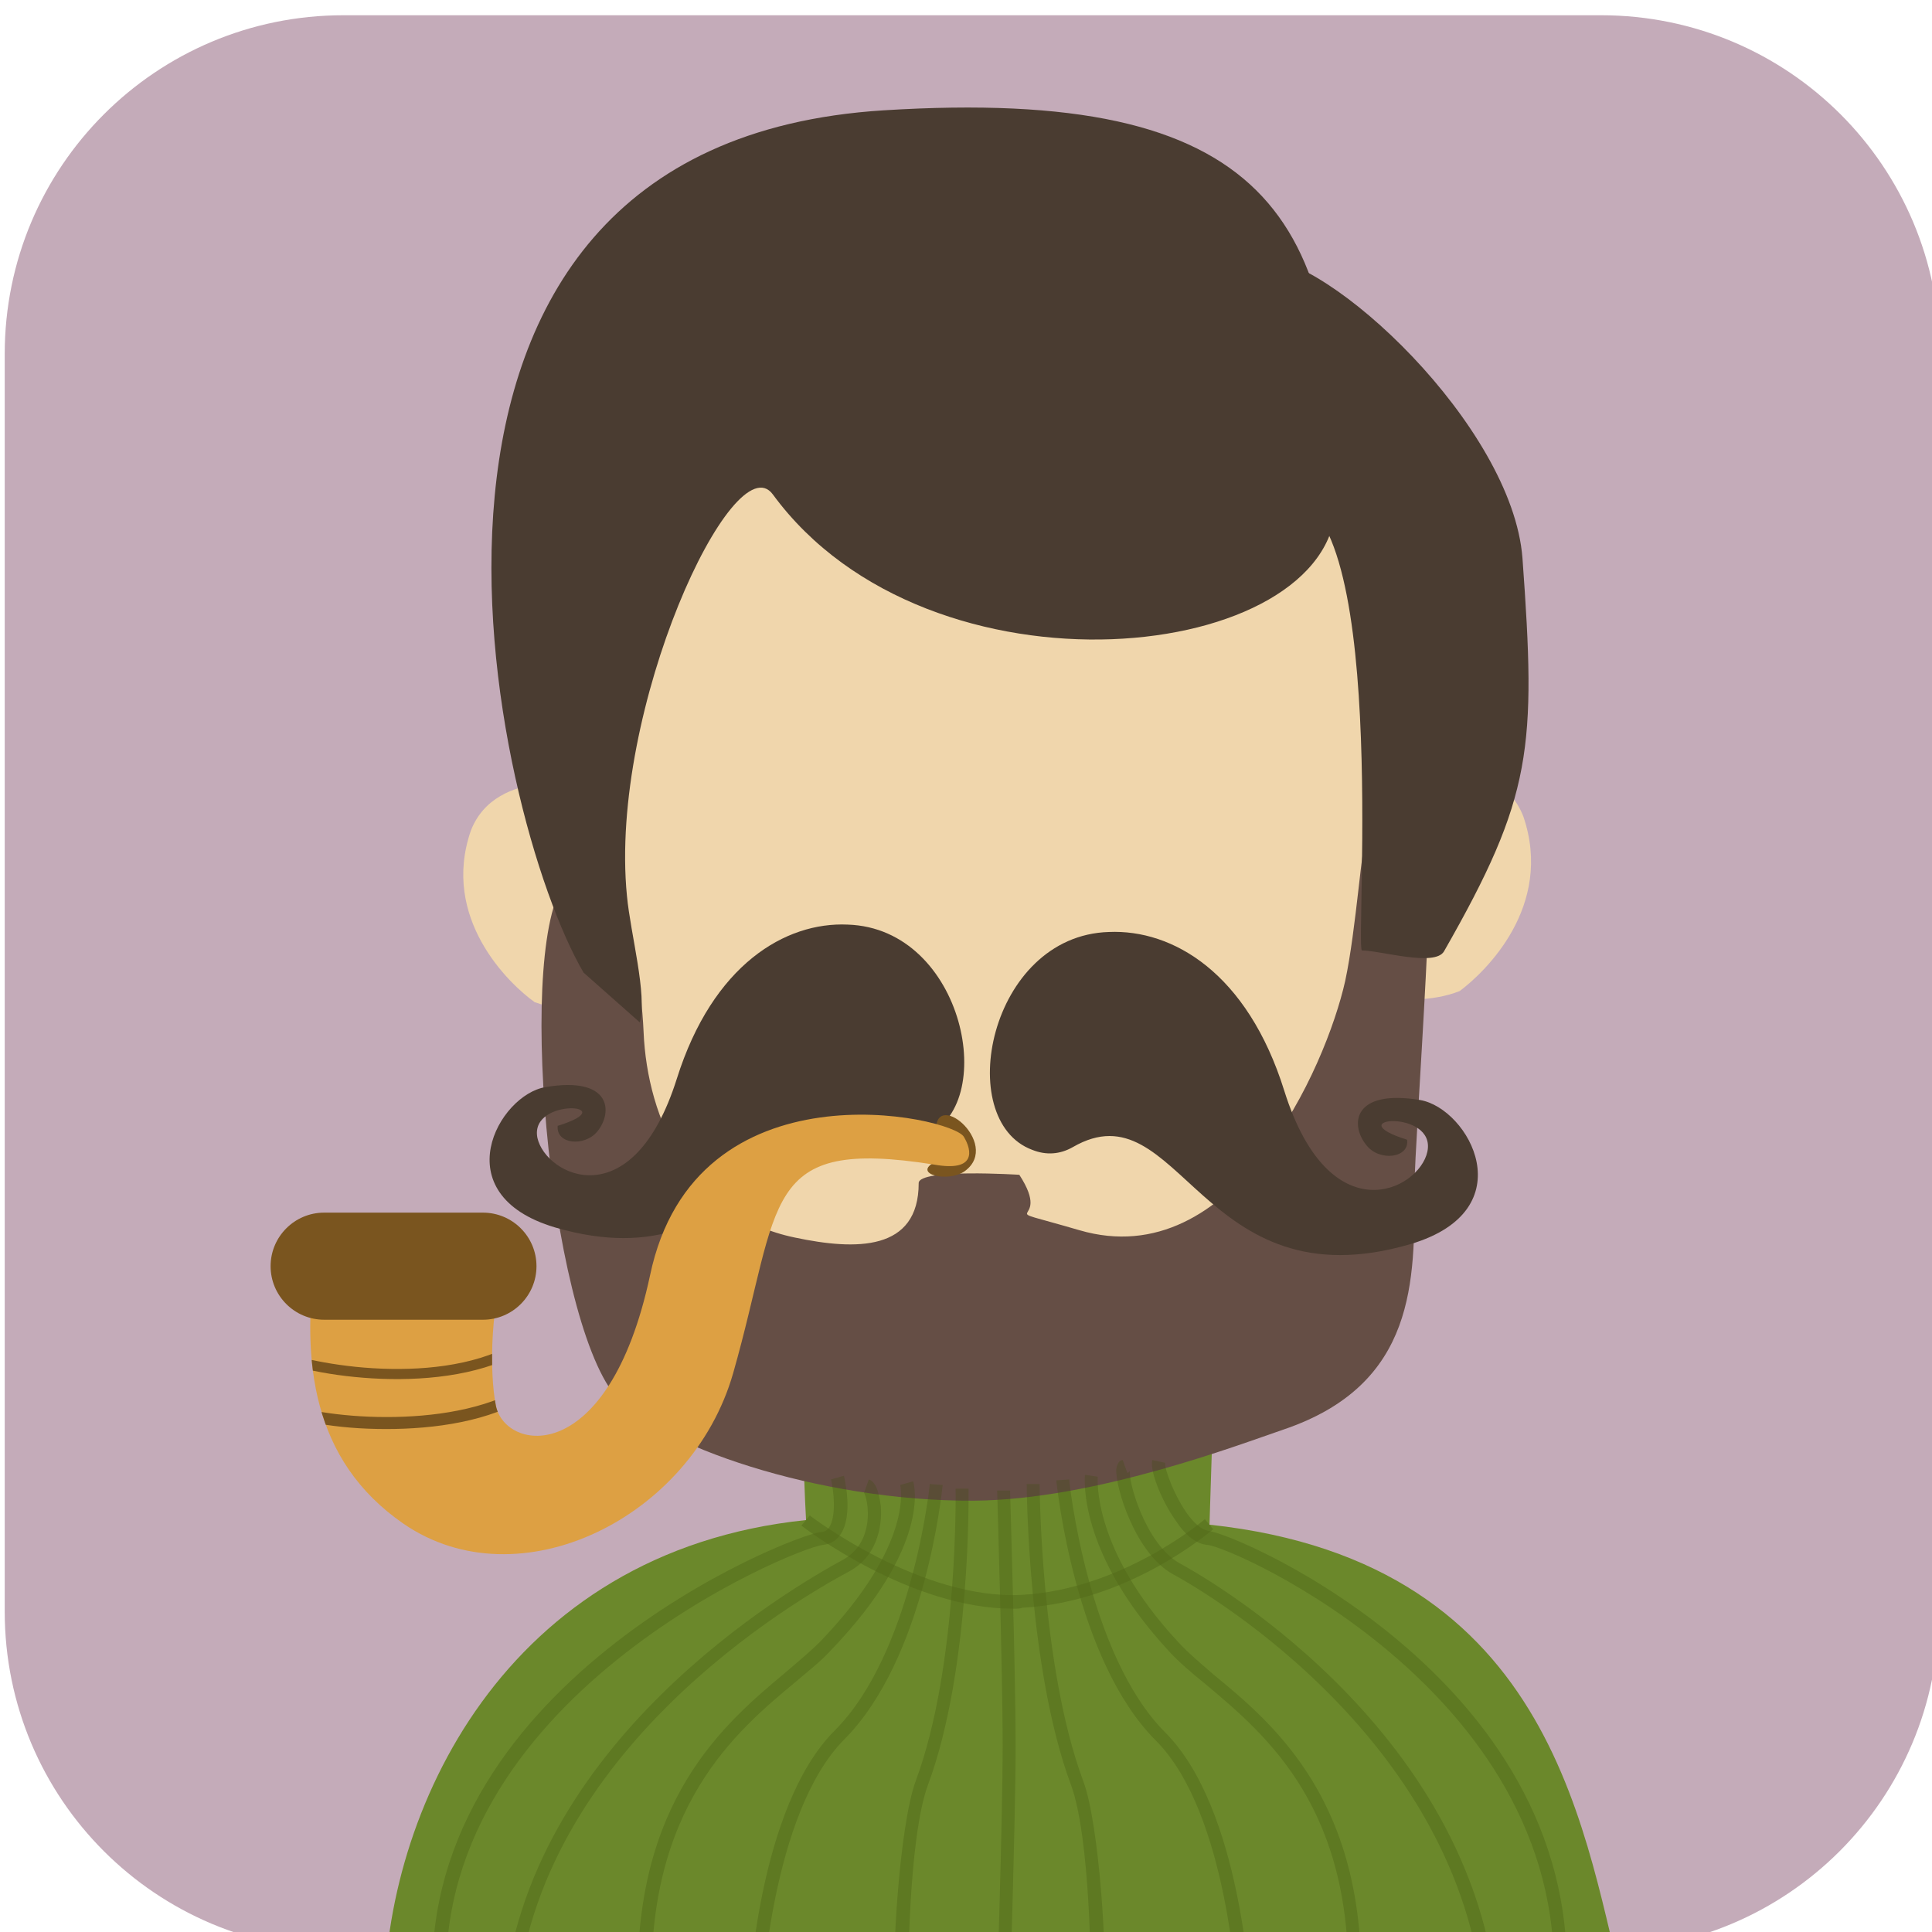 <?xml version="1.0" encoding="UTF-8" standalone="no"?>
<svg
   xmlns:dc="http://purl.org/dc/elements/1.1/"
   xmlns:cc="http://creativecommons.org/ns#"
   xmlns:rdf="http://www.w3.org/1999/02/22-rdf-syntax-ns#"
   xmlns:svg="http://www.w3.org/2000/svg"
   xmlns="http://www.w3.org/2000/svg"
   xmlns:xlink="http://www.w3.org/1999/xlink"
   id="svg8"
   version="1.1"
   viewBox="0 0 55.457 55.457"
   height="55.457mm"
   width="55.457mm">
  <defs
     id="defs2">
    <clipPath
       id="clipPath2444"
       clipPathUnits="userSpaceOnUse">
      <path
         id="path2442"
         d="m 87.298,2047.988 c -12.367,0 -22.391,-10.024 -22.391,-22.389 v 0 -83.06 c 0,-12.367 10.024,-22.39 22.391,-22.39 v 0 h 83.058 c 12.367,0 22.391,10.023 22.391,22.39 v 0 83.06 c 0,12.365 -10.024,22.389 -22.391,22.389 v 0 z" />
    </clipPath>
    <clipPath
       id="SVGID_14_">
      <use
         xlink:href="#SVGID_13_"
         style="overflow:visible"
         id="use1204"
         x="0"
         y="0"
         width="100%"
         height="100%" />
    </clipPath>
    <path
       id="SVGID_13_"
       d="m 694.5,450.6 -28.3,-1.2 c -0.1,0.5 2.2,16.4 2.9,19.5 1.2,4.2 6.1,37.5 11.8,37.8 6.1,0.3 9.8,-33.2 10.9,-39.5 z" />
    <clipPath
       id="SVGID_8_">
      <use
         xlink:href="#SVGID_7_"
         style="overflow:visible"
         id="use1110"
         x="0"
         y="0"
         width="100%"
         height="100%" />
    </clipPath>
    <clipPath
       id="SVGID_10_">
      <use
         xlink:href="#SVGID_9_"
         style="overflow:visible"
         id="use1120"
         x="0"
         y="0"
         width="100%"
         height="100%" />
    </clipPath>
    <path
       id="SVGID_7_"
       d="m 537.3,480.6 c 0,19.8 -16.1,35.9 -35.9,35.9 H 368 c -19.9,0 -35.9,-16.1 -35.9,-35.9 V 347.3 c 0,-19.9 16.1,-35.9 35.9,-35.9 h 133.3 c 19.9,0 35.9,16.1 35.9,35.9 v 133.3 z" />
    <path
       id="SVGID_9_"
       d="M 448.4,448.5 429.6,447 c -0.1,0.6 1,32.1 1.4,35.9 1.6,10.6 15.8,13.4 17.2,-1.7 z" />
    <clipPath
       id="SVGID_22_">
      <use
         xlink:href="#SVGID_21_"
         style="overflow:visible"
         id="use1352"
         x="0"
         y="0"
         width="100%"
         height="100%" />
    </clipPath>
    <path
       id="SVGID_21_"
       d="m 1031.6,480.6 c 0,19.9 -16.1,35.9 -35.9,35.9 H 862.4 c -19.9,0 -35.9,-16.1 -35.9,-35.9 V 347.3 c 0,-19.9 16.1,-35.9 35.9,-35.9 h 133.3 c 19.9,0 35.9,16.1 35.9,35.9 z" />
    <clipPath
       id="SVGID_16_">
      <use
         height="100%"
         width="100%"
         y="0"
         x="0"
         id="use9459"
         style="overflow:visible"
         xlink:href="#SVGID_15_" />
    </clipPath>
    <path
       d="m 290.2,497 c 0,20.3 -16.4,36.7 -36.7,36.7 H 117.3 C 97,533.7 80.6,517.3 80.6,497 V 360.8 c 0,-20.3 16.4,-36.7 36.7,-36.7 h 136.2 c 20.3,0 36.7,16.4 36.7,36.7 z"
       id="SVGID_15_" />
    <clipPath
       id="SVGID_26_">
      <use
         xlink:href="#SVGID_25_"
         style="overflow:visible"
         id="use9668"
         x="0"
         y="0"
         width="100%"
         height="100%" />
    </clipPath>
    <path
       id="SVGID_25_"
       d="m 535,497 c 0,20.3 -16.4,36.7 -36.7,36.7 H 362.2 c -20.3,0 -36.7,-16.4 -36.7,-36.7 V 360.8 c 0,-20.3 16.4,-36.7 36.7,-36.7 h 136.2 c 20.3,0 36.7,16.4 36.7,36.7 V 497 Z" />
    <clipPath
       id="SVGID_2_">
      <use
         xlink:href="#SVGID_1_"
         style="overflow:visible"
         id="use9226"
         x="0"
         y="0"
         width="100%"
         height="100%" />
    </clipPath>
    <clipPath
       id="SVGID_4_">
      <use
         xlink:href="#SVGID_3_"
         style="overflow:visible"
         id="use9232"
         x="0"
         y="0"
         width="100%"
         height="100%" />
    </clipPath>
    <clipPath
       id="clipPath14027">
      <use
         xlink:href="#SVGID_3_"
         style="overflow:visible"
         id="use14025"
         x="0"
         y="0"
         width="100%"
         height="100%" />
    </clipPath>
    <clipPath
       id="clipPath14031">
      <use
         xlink:href="#SVGID_3_"
         style="overflow:visible"
         id="use14029"
         x="0"
         y="0"
         width="100%"
         height="100%" />
    </clipPath>
    <clipPath
       id="clipPath14035">
      <use
         xlink:href="#SVGID_3_"
         style="overflow:visible"
         id="use14033"
         x="0"
         y="0"
         width="100%"
         height="100%" />
    </clipPath>
    <clipPath
       id="clipPath14039">
      <use
         xlink:href="#SVGID_3_"
         style="overflow:visible"
         id="use14037"
         x="0"
         y="0"
         width="100%"
         height="100%" />
    </clipPath>
    <clipPath
       id="clipPath14043">
      <use
         xlink:href="#SVGID_3_"
         style="overflow:visible"
         id="use14041"
         x="0"
         y="0"
         width="100%"
         height="100%" />
    </clipPath>
    <clipPath
       id="clipPath14047">
      <use
         xlink:href="#SVGID_3_"
         style="overflow:visible"
         id="use14045"
         x="0"
         y="0"
         width="100%"
         height="100%" />
    </clipPath>
    <path
       id="SVGID_1_"
       d="m 784.9,497 c 0,20.3 -16.4,36.7 -36.7,36.7 H 612.1 c -20.3,0 -36.7,-16.4 -36.7,-36.7 V 360.8 c 0,-20.3 16.4,-36.7 36.7,-36.7 h 136.2 c 20.3,0 36.7,16.4 36.7,36.7 V 497 Z" />
    <path
       id="SVGID_3_"
       d="m 662.6,470.7 c 10.9,-1 23.8,-1.6 37.1,0.4 40.5,3.2 43.1,43.5 47.5,65.1 -45.4,0.3 -89,0.6 -131.1,0.9 0,-26.5 13.1,-63.4 46.5,-66.4 z" />
    <clipPath
       id="SVGID_36_">
      <use
         height="100%"
         width="100%"
         y="0"
         x="0"
         id="use9875"
         style="overflow:visible"
         xlink:href="#SVGID_35_" />
    </clipPath>
    <path
       d="m 1036.4,497 c 0,20.3 -16.4,36.7 -36.7,36.7 H 863.6 c -20.3,0 -36.7,-16.4 -36.7,-36.7 V 360.8 c 0,-20.3 16.4,-36.7 36.7,-36.7 h 136.2 c 20.3,0 36.7,16.4 36.7,36.7 V 497 Z"
       id="SVGID_35_" />
    <clipPath
       id="SVGID_56_">
      <use
         xlink:href="#SVGID_55_"
         style="overflow:visible"
         id="use10272"
         x="0"
         y="0"
         width="100%"
         height="100%" />
    </clipPath>
    <path
       id="SVGID_55_"
       d="m 1282.1,497 c 0,20.3 -16.4,36.7 -36.7,36.7 h -136.2 c -20.3,0 -36.7,-16.4 -36.7,-36.7 V 360.8 c 0,-20.3 16.4,-36.7 36.7,-36.7 h 136.2 c 20.3,0 36.7,16.4 36.7,36.7 z" />
    <clipPath
       id="SVGID_46_">
      <use
         xlink:href="#SVGID_45_"
         style="overflow:visible"
         id="use10074"
         x="0"
         y="0"
         width="100%"
         height="100%" />
    </clipPath>
    <clipPath
       id="SVGID_48_">
      <use
         xlink:href="#SVGID_47_"
         style="overflow:visible"
         id="use10084"
         x="0"
         y="0"
         width="100%"
         height="100%" />
    </clipPath>
    <clipPath
       id="clipPath14969">
      <use
         xlink:href="#SVGID_47_"
         style="overflow:visible"
         id="use14967"
         x="0"
         y="0"
         width="100%"
         height="100%" />
    </clipPath>
    <clipPath
       id="clipPath14973">
      <use
         xlink:href="#SVGID_47_"
         style="overflow:visible"
         id="use14971"
         x="0"
         y="0"
         width="100%"
         height="100%" />
    </clipPath>
    <clipPath
       id="clipPath14977">
      <use
         xlink:href="#SVGID_47_"
         style="overflow:visible"
         id="use14975"
         x="0"
         y="0"
         width="100%"
         height="100%" />
    </clipPath>
    <clipPath
       id="clipPath14981">
      <use
         xlink:href="#SVGID_47_"
         style="overflow:visible"
         id="use14979"
         x="0"
         y="0"
         width="100%"
         height="100%" />
    </clipPath>
    <clipPath
       id="clipPath14985">
      <use
         xlink:href="#SVGID_47_"
         style="overflow:visible"
         id="use14983"
         x="0"
         y="0"
         width="100%"
         height="100%" />
    </clipPath>
    <clipPath
       id="clipPath14989">
      <use
         xlink:href="#SVGID_47_"
         style="overflow:visible"
         id="use14987"
         x="0"
         y="0"
         width="100%"
         height="100%" />
    </clipPath>
    <clipPath
       id="clipPath14993">
      <use
         xlink:href="#SVGID_47_"
         style="overflow:visible"
         id="use14991"
         x="0"
         y="0"
         width="100%"
         height="100%" />
    </clipPath>
    <clipPath
       id="clipPath14997">
      <use
         xlink:href="#SVGID_47_"
         style="overflow:visible"
         id="use14995"
         x="0"
         y="0"
         width="100%"
         height="100%" />
    </clipPath>
    <clipPath
       id="clipPath15001">
      <use
         xlink:href="#SVGID_47_"
         style="overflow:visible"
         id="use14999"
         x="0"
         y="0"
         width="100%"
         height="100%" />
    </clipPath>
    <clipPath
       id="clipPath15005">
      <use
         xlink:href="#SVGID_47_"
         style="overflow:visible"
         id="use15003"
         x="0"
         y="0"
         width="100%"
         height="100%" />
    </clipPath>
    <clipPath
       id="clipPath15009">
      <use
         xlink:href="#SVGID_47_"
         style="overflow:visible"
         id="use15007"
         x="0"
         y="0"
         width="100%"
         height="100%" />
    </clipPath>
    <clipPath
       id="clipPath15013">
      <use
         xlink:href="#SVGID_47_"
         style="overflow:visible"
         id="use15011"
         x="0"
         y="0"
         width="100%"
         height="100%" />
    </clipPath>
    <clipPath
       id="clipPath15017">
      <use
         xlink:href="#SVGID_47_"
         style="overflow:visible"
         id="use15015"
         x="0"
         y="0"
         width="100%"
         height="100%" />
    </clipPath>
    <clipPath
       id="clipPath15021">
      <use
         xlink:href="#SVGID_47_"
         style="overflow:visible"
         id="use15019"
         x="0"
         y="0"
         width="100%"
         height="100%" />
    </clipPath>
    <clipPath
       id="clipPath15025">
      <use
         xlink:href="#SVGID_47_"
         style="overflow:visible"
         id="use15023"
         x="0"
         y="0"
         width="100%"
         height="100%" />
    </clipPath>
    <clipPath
       id="clipPath15029">
      <use
         xlink:href="#SVGID_47_"
         style="overflow:visible"
         id="use15027"
         x="0"
         y="0"
         width="100%"
         height="100%" />
    </clipPath>
    <clipPath
       id="clipPath15033">
      <use
         xlink:href="#SVGID_47_"
         style="overflow:visible"
         id="use15031"
         x="0"
         y="0"
         width="100%"
         height="100%" />
    </clipPath>
    <clipPath
       id="clipPath15037">
      <use
         xlink:href="#SVGID_47_"
         style="overflow:visible"
         id="use15035"
         x="0"
         y="0"
         width="100%"
         height="100%" />
    </clipPath>
    <clipPath
       id="clipPath15041">
      <use
         xlink:href="#SVGID_47_"
         style="overflow:visible"
         id="use15039"
         x="0"
         y="0"
         width="100%"
         height="100%" />
    </clipPath>
    <clipPath
       id="clipPath15045">
      <use
         xlink:href="#SVGID_47_"
         style="overflow:visible"
         id="use15043"
         x="0"
         y="0"
         width="100%"
         height="100%" />
    </clipPath>
    <clipPath
       id="clipPath15049">
      <use
         xlink:href="#SVGID_47_"
         style="overflow:visible"
         id="use15047"
         x="0"
         y="0"
         width="100%"
         height="100%" />
    </clipPath>
    <path
       id="SVGID_45_"
       d="m 1525.5,497 c 0,20.3 -16.4,36.7 -36.7,36.7 h -136.2 c -20.3,0 -36.7,-16.4 -36.7,-36.7 V 360.8 c 0,-20.3 16.4,-36.7 36.7,-36.7 h 136.2 c 20.3,0 36.7,16.4 36.7,36.7 z" />
    <path
       id="SVGID_47_"
       d="m 1409.8,478.1 c 9.8,-0.9 21.2,-1.4 33.1,0.4 36.2,2.8 38.5,37.8 42.5,56.5 -39.1,0.3 -78.1,0.5 -117.2,0.8 0,-23.1 11.7,-55.1 41.6,-57.7 z" />
    <clipPath
       id="SVGID_18_">
      <use
         xlink:href="#SVGID_17_"
         style="overflow:visible"
         id="use9486"
         x="0"
         y="0"
         width="100%"
         height="100%" />
    </clipPath>
    <path
       id="SVGID_17_"
       d="m 290.2,734.8 c 0,20.3 -16.4,36.7 -36.7,36.7 H 117.3 C 97,771.5 80.6,755.1 80.6,734.8 V 598.6 c 0,-20.3 16.4,-36.7 36.7,-36.7 h 136.2 c 20.3,0 36.7,16.4 36.7,36.7 z" />
    <clipPath
       id="SVGID_28_">
      <use
         xlink:href="#SVGID_27_"
         style="overflow:visible"
         id="use9716"
         x="0"
         y="0"
         width="100%"
         height="100%" />
    </clipPath>
    <path
       id="SVGID_27_"
       d="m 535,734.8 c 0,20.3 -16.4,36.7 -36.7,36.7 H 362.2 c -20.3,0 -36.7,-16.4 -36.7,-36.7 V 598.6 c 0,-20.3 16.4,-36.7 36.7,-36.7 h 136.2 c 20.3,0 36.7,16.4 36.7,36.7 v 136.2 z" />
    <clipPath
       id="SVGID_6_">
      <use
         xlink:href="#SVGID_5_"
         style="overflow:visible"
         id="use9271"
         x="0"
         y="0"
         width="100%"
         height="100%" />
    </clipPath>
    <path
       id="SVGID_5_"
       d="m 784.9,734.8 c 0,20.3 -16.4,36.7 -36.7,36.7 H 612.1 c -20.3,0 -36.7,-16.4 -36.7,-36.7 V 598.6 c 0,-20.3 16.4,-36.7 36.7,-36.7 h 136.2 c 20.3,0 36.7,16.4 36.7,36.7 v 136.2 z" />
    <clipPath
       id="SVGID_38_">
      <use
         height="100%"
         width="100%"
         y="0"
         x="0"
         id="use9903"
         style="overflow:visible"
         xlink:href="#SVGID_37_" />
    </clipPath>
    <path
       d="m 1036.4,734.8 c 0,20.3 -16.4,36.7 -36.7,36.7 H 863.6 c -20.3,0 -36.7,-16.4 -36.7,-36.7 V 598.6 c 0,-20.3 16.4,-36.7 36.7,-36.7 h 136.2 c 20.3,0 36.7,16.4 36.7,36.7 v 136.2 z"
       id="SVGID_37_" />
    <clipPath
       id="SVGID_58_">
      <use
         xlink:href="#SVGID_57_"
         style="overflow:visible"
         id="use10309"
         x="0"
         y="0"
         width="100%"
         height="100%" />
    </clipPath>
    <path
       id="SVGID_57_"
       d="m 1282.1,734.8 c 0,20.3 -16.4,36.7 -36.7,36.7 h -136.2 c -20.3,0 -36.7,-16.4 -36.7,-36.7 V 598.6 c 0,-20.3 16.4,-36.7 36.7,-36.7 h 136.2 c 20.3,0 36.7,16.4 36.7,36.7 z" />
    <clipPath
       id="SVGID_44_">
      <use
         xlink:href="#SVGID_43_"
         style="overflow:visible"
         id="use10042"
         x="0"
         y="0"
         width="100%"
         height="100%" />
    </clipPath>
    <path
       id="SVGID_43_"
       d="m 1525.5,734.8 c 0,20.3 -16.4,36.7 -36.7,36.7 h -136.2 c -20.3,0 -36.7,-16.4 -36.7,-36.7 V 598.6 c 0,-20.3 16.4,-36.7 36.7,-36.7 h 136.2 c 20.3,0 36.7,16.4 36.7,36.7 z" />
    <clipPath
       id="SVGID_20_">
      <use
         xlink:href="#SVGID_19_"
         style="overflow:visible"
         id="use9530"
         x="0"
         y="0"
         width="100%"
         height="100%" />
    </clipPath>
    <clipPath
       id="SVGID_22_-3">
      <use
         xlink:href="#SVGID_21_-6"
         style="overflow:visible"
         id="use9608"
         x="0"
         y="0"
         width="100%"
         height="100%" />
    </clipPath>
    <path
       id="SVGID_19_"
       d="m 290.2,979.7 c 0,20.3 -16.4,36.7 -36.7,36.7 H 117.3 C 97,1016.4 80.6,1000 80.6,979.7 V 843.5 c 0,-20.3 16.4,-36.7 36.7,-36.7 h 136.2 c 20.3,0 36.7,16.4 36.7,36.7 z" />
    <path
       id="SVGID_21_-6"
       d="m 194.4,1018.9 c -1.9,2 -63.5,1.8 -63.4,-0.2 0.8,-21.4 16.3,-47 29.7,-51.9 4.2,-1.6 9.8,-2.6 11.4,-2.5 3.3,0.2 5.4,0.5 6.8,0.6 3.6,0.5 -1.8,9.3 11.9,8.6 8.3,-0.4 4.5,-8.7 8.5,-9 7.5,-0.6 15.5,-0.5 23.5,5 -0.1,0 -9,28.5 -28.4,49.4 z" />
    <clipPath
       id="SVGID_30_">
      <use
         xlink:href="#SVGID_29_"
         style="overflow:visible"
         id="use9751"
         x="0"
         y="0"
         width="100%"
         height="100%" />
    </clipPath>
    <path
       id="SVGID_29_"
       d="m 535,979.7 c 0,20.3 -16.4,36.7 -36.7,36.7 H 362.2 c -20.3,0 -36.7,-16.4 -36.7,-36.7 V 843.5 c 0,-20.3 16.4,-36.7 36.7,-36.7 h 136.2 c 20.3,0 36.7,16.4 36.7,36.7 v 136.2 z" />
    <clipPath
       id="SVGID_8_-7">
      <use
         xlink:href="#SVGID_7_-3"
         style="overflow:visible"
         id="use9309"
         x="0"
         y="0"
         width="100%"
         height="100%" />
    </clipPath>
    <clipPath
       id="SVGID_10_-5">
      <use
         xlink:href="#SVGID_9_-5"
         style="overflow:visible"
         id="use9317"
         x="0"
         y="0"
         width="100%"
         height="100%" />
    </clipPath>
    <clipPath
       id="clipPath16428">
      <use
         xlink:href="#SVGID_9_-5"
         style="overflow:visible"
         id="use16426"
         x="0"
         y="0"
         width="100%"
         height="100%" />
    </clipPath>
    <clipPath
       id="clipPath16432">
      <use
         xlink:href="#SVGID_9_-5"
         style="overflow:visible"
         id="use16430"
         x="0"
         y="0"
         width="100%"
         height="100%" />
    </clipPath>
    <clipPath
       id="clipPath16436">
      <use
         xlink:href="#SVGID_9_-5"
         style="overflow:visible"
         id="use16434"
         x="0"
         y="0"
         width="100%"
         height="100%" />
    </clipPath>
    <clipPath
       id="SVGID_12_">
      <use
         xlink:href="#SVGID_11_"
         style="overflow:visible"
         id="use9335"
         x="0"
         y="0"
         width="100%"
         height="100%" />
    </clipPath>
    <path
       id="SVGID_7_-3"
       d="m 784.9,979.7 c 0,20.3 -16.4,36.7 -36.7,36.7 H 612.1 c -20.3,0 -36.7,-16.4 -36.7,-36.7 V 843.5 c 0,-20.3 16.4,-36.7 36.7,-36.7 h 136.2 c 20.3,0 36.7,16.4 36.7,36.7 v 136.2 z" />
    <path
       id="SVGID_9_-5"
       d="m 665.9,963.5 c 9.7,-0.9 21.1,-1.4 32.9,0.4 36,2.8 38.2,37.5 42.2,56.1 -38.8,0.3 -77.6,0.5 -116.4,0.8 0,-23 11.6,-54.7 41.3,-57.3 z" />
    <path
       id="SVGID_11_"
       d="m 696.5,953.1 -29.2,-0.8 c -0.1,0.4 1.5,17.2 2.2,19.3 1.2,2.8 6.4,22.8 12.4,22.9 6.2,0.1 13.3,-19.7 14.4,-23.8 z" />
    <clipPath
       id="SVGID_40_">
      <use
         height="100%"
         width="100%"
         y="0"
         x="0"
         id="use9938"
         style="overflow:visible"
         xlink:href="#SVGID_39_" />
    </clipPath>
    <path
       d="m 1036.4,979.7 c 0,20.3 -16.4,36.7 -36.7,36.7 H 863.6 c -20.3,0 -36.7,-16.4 -36.7,-36.7 V 843.5 c 0,-20.3 16.4,-36.7 36.7,-36.7 h 136.2 c 20.3,0 36.7,16.4 36.7,36.7 v 136.2 z"
       id="SVGID_39_" />
    <clipPath
       id="SVGID_60_">
      <use
         xlink:href="#SVGID_59_"
         style="overflow:visible"
         id="use10349"
         x="0"
         y="0"
         width="100%"
         height="100%" />
    </clipPath>
    <path
       id="SVGID_59_"
       d="m 1282.1,979.7 c 0,20.3 -16.4,36.7 -36.7,36.7 h -136.2 c -20.3,0 -36.7,-16.4 -36.7,-36.7 V 843.5 c 0,-20.3 16.4,-36.7 36.7,-36.7 h 136.2 c 20.3,0 36.7,16.4 36.7,36.7 z" />
    <clipPath
       id="SVGID_54_">
      <use
         xlink:href="#SVGID_53_"
         style="overflow:visible"
         id="use10240"
         x="0"
         y="0"
         width="100%"
         height="100%" />
    </clipPath>
    <path
       id="SVGID_53_"
       d="m 1525.5,979.7 c 0,20.3 -16.4,36.7 -36.7,36.7 h -136.2 c -20.3,0 -36.7,-16.4 -36.7,-36.7 V 843.5 c 0,-20.3 16.4,-36.7 36.7,-36.7 h 136.2 c 20.3,0 36.7,16.4 36.7,36.7 z" />
    <clipPath
       id="SVGID_24_">
      <use
         xlink:href="#SVGID_23_"
         style="overflow:visible"
         id="use9634"
         x="0"
         y="0"
         width="100%"
         height="100%" />
    </clipPath>
    <path
       id="SVGID_23_"
       d="m 290.2,1222.6 c 0,20.3 -16.4,36.7 -36.7,36.7 H 117.3 c -20.3,0 -36.7,-16.4 -36.7,-36.7 v -136.2 c 0,-20.3 16.4,-36.7 36.7,-36.7 h 136.2 c 20.3,0 36.7,16.4 36.7,36.7 z" />
    <clipPath
       id="SVGID_32_">
      <use
         xlink:href="#SVGID_31_"
         style="overflow:visible"
         id="use9795"
         x="0"
         y="0"
         width="100%"
         height="100%" />
    </clipPath>
    <clipPath
       id="SVGID_34_">
      <use
         xlink:href="#SVGID_33_"
         style="overflow:visible"
         id="use9823"
         x="0"
         y="0"
         width="100%"
         height="100%" />
    </clipPath>
    <clipPath
       id="clipPath17079">
      <use
         xlink:href="#SVGID_33_"
         style="overflow:visible"
         id="use17077"
         x="0"
         y="0"
         width="100%"
         height="100%" />
    </clipPath>
    <path
       id="SVGID_31_"
       d="m 535,1222.6 c 0,20.3 -16.4,36.7 -36.7,36.7 H 362.2 c -20.3,0 -36.7,-16.4 -36.7,-36.7 v -136.2 c 0,-20.3 16.4,-36.7 36.7,-36.7 h 136.2 c 20.3,0 36.7,16.4 36.7,36.7 v 136.2 z" />
    <path
       id="SVGID_33_"
       d="m 429.4,1171.2 c -1.2,-2.2 -29.1,-8.4 -34,15 -4.5,21 -15.7,19.1 -16.7,14.1 -0.7,-3.5 -0.7,-11.7 1.6,-16.8 -2.5,0 -20.8,-1.7 -21.2,1.2 -1.4,10.7 -0.4,21.5 9.6,28.4 12.5,8.6 31.2,-0.6 35.7,-16.3 5.3,-18.6 2.9,-25.6 21.8,-22.6 4.5,0.8 4.1,-1.5 3.2,-3 z" />
  </defs>
  <g
     transform="translate(-331.756,-230.311)"
     id="layer1">
    <g
       id="g9866"
       transform="matrix(0.265,0,0,0.265,245.634,-47.422)">
      <path
         class="st72"
         d="m 535,1222.6 c 0,20.3 -16.4,36.7 -36.7,36.7 H 362.2 c -20.3,0 -36.7,-16.4 -36.7,-36.7 v -136.2 c 0,-20.3 16.4,-36.7 36.7,-36.7 h 136.2 c 20.3,0 36.7,16.4 36.7,36.7 v 136.2 z"
         id="path9790"
         style="fill:#c4abb9" />
      <g
         id="g9864">
        <defs
           id="defs9793">
          <path
             id="path17186"
             d="m 535,1222.6 c 0,20.3 -16.4,36.7 -36.7,36.7 H 362.2 c -20.3,0 -36.7,-16.4 -36.7,-36.7 v -136.2 c 0,-20.3 16.4,-36.7 36.7,-36.7 h 136.2 c 20.3,0 36.7,16.4 36.7,36.7 v 136.2 z" />
        </defs>
        <clipPath
           id="clipPath17086">
          <use
             xlink:href="#SVGID_31_"
             style="overflow:visible"
             id="use17084"
             x="0"
             y="0"
             width="100%"
             height="100%" />
        </clipPath>
        <g
           class="st73"
           clip-path="url(#SVGID_32_)"
           id="g9862">
          <path
             class="st74"
             d="m 456,1213.2 0.4,-12.6 H 412 c -0.1,0.1 0,6.7 0.3,12.1 -32.8,3.4 -45.7,31.8 -45.7,52.4 44.8,-0.2 89.6,-0.5 134.5,-0.7 -4.5,-16.5 -7,-47.1 -45.1,-51.2 z"
             id="path9798"
             style="clip-rule:evenodd;fill:#6b882b;fill-rule:evenodd" />
          <path
             class="st36"
             d="m 475.1,1156.1 c 0.5,-5.6 -0.5,-17.9 0,-23.5 2.1,-1.5 12.2,-3.1 14.9,3.9 3.3,9.7 -4.1,16.8 -6.9,18.9 -3,1.2 -6.9,1 -8,0.7 z"
             id="path9800"
             style="clip-rule:evenodd;fill:#f0d6ac;fill-rule:evenodd" />
          <path
             class="st36"
             d="m 472.4,1092.4 c -9.8,-21.6 -73.8,-21.8 -83.6,4.7 -4.1,20 -5.3,93.3 14.2,103 5.2,1.9 61,0.1 64.9,-2.1 15,-7.6 10.3,-89.4 4.5,-105.6 z"
             id="path9802"
             style="clip-rule:evenodd;fill:#f0d6ac;fill-rule:evenodd" />
          <path
             class="st36"
             d="m 390.9,1157.2 c -0.5,-5.5 0.5,-17.6 0,-23.1 -2.1,-1.4 -12.2,-3 -14.9,3.9 -3.3,9.5 4.1,16.6 6.9,18.6 3,1.1 6.9,1 8,0.6 z"
             id="path9804"
             style="clip-rule:evenodd;fill:#f0d6ac;fill-rule:evenodd" />
          <path
             class="st75"
             d="m 386.5,1143.2 c -5.8,6.2 -2.1,47.1 5.1,56 4.3,5.3 22,11.5 38.9,11.4 13.1,-0.1 28.8,-6.1 33.5,-7.7 14.5,-4.9 14.2,-16.3 14.2,-26.1 0,-5.4 2.9,-42.1 1.1,-40.9 -2,1.4 -5,-0.9 -6.2,1.9 -0.6,1.4 -1.2,10.9 -2.4,16.5 -2.1,9.4 -12.1,31.9 -28.8,27 -10.3,-3 -2.6,0 -6.5,-6 0,0 -10.9,-0.7 -10.9,0.9 0,7.4 -6.8,7.3 -13.4,5.9 -11.2,-2.3 -16,-12.7 -16.4,-22.3 -0.2,-4.6 -1.4,-16.2 -7.4,-16.4 -0.4,0.2 -0.7,-0.2 -0.8,-0.2 z"
             id="path9806"
             style="clip-rule:evenodd;fill:#654e45;fill-rule:evenodd" />
          <path
             class="st76"
             d="m 416.8,1148.2 c -6.7,-0.3 -14.6,4.3 -18.5,16.7 -4.8,15.2 -14.2,10.5 -15.1,6.4 -0.9,-4.5 9.6,-3.6 2.2,-1.3 -0.2,2 2.9,2.3 4.3,0.6 1.7,-2.1 1.5,-6 -5.6,-4.8 -5.1,0.8 -11.1,11.6 1,15.2 22.2,6.5 24.4,-16.8 35.7,-10.2 1.3,0.8 2.9,0.8 4.3,0.3 8.2,-3.1 4.4,-22.5 -8.3,-22.9 z"
             id="path9808"
             style="clip-rule:evenodd;fill:#4a3c31;fill-rule:evenodd" />
          <path
             class="st76"
             d="m 445.1,1149 c 6.9,-0.3 15,4.4 19,17.2 4.9,15.6 14.6,10.8 15.5,6.6 1,-4.7 -9.9,-3.7 -2.2,-1.3 0.3,2 -3,2.4 -4.4,0.6 -1.8,-2.2 -1.5,-6.1 5.8,-4.9 5.3,0.9 11.4,11.9 -1,15.6 -22.8,6.7 -25,-17.2 -36.6,-10.5 -1.4,0.8 -2.9,0.9 -4.4,0.3 -8.6,-3.2 -4.7,-23.2 8.3,-23.6 z"
             id="path9810"
             style="clip-rule:evenodd;fill:#4a3c31;fill-rule:evenodd" />
          <path
             class="st76"
             d="m 463.7,1101.8 -2.5,-25.9 c 7.6,-0.4 27.6,18.3 28.7,32.6 1.5,20.6 1.1,25.8 -8.5,42.6 -1,1.7 -6.9,-0.1 -8.9,-0.1 -0.7,-0.8 3.1,-50.3 -8.8,-49.2 z"
             id="path9812"
             style="clip-rule:evenodd;fill:#4a3c31;fill-rule:evenodd" />
          <path
             class="st76"
             d="m 394.3,1158.8 -6.1,-5.4 c -9.9,-16.9 -26.6,-89.7 32.5,-93.4 41.5,-2.6 49.8,11.5 49,42.6 -0.4,17.3 -44,22.2 -61,-1 -4.2,-5.7 -17.8,23.2 -15.8,43.5 0.4,4.2 2.2,10.6 1.4,13.7 z"
             id="path9814"
             style="clip-rule:evenodd;fill:#4a3c31;fill-rule:evenodd" />
          <path
             class="st77"
             d="m 426.4,1171 c -0.6,-5.5 7.2,0.9 3.1,3.9 -1.8,1.3 -5.8,0.3 -3.2,-1 0.9,-0.4 0.2,-2.1 0.1,-2.9 z"
             id="path9816"
             style="clip-rule:evenodd;fill:#7a551f;fill-rule:evenodd" />
          <path
             class="st78"
             d="m 429.4,1171.2 c -1.2,-2.2 -29.1,-8.4 -34,15 -4.5,21 -15.7,19.1 -16.7,14.1 -0.7,-3.5 -0.7,-11.7 1.6,-16.8 -2.5,0 -20.8,-1.7 -21.2,1.2 -1.4,10.7 -0.4,21.5 9.6,28.4 12.5,8.6 31.2,-0.6 35.7,-16.3 5.3,-18.6 2.9,-25.6 21.8,-22.6 4.5,0.8 4.1,-1.5 3.2,-3 z"
             id="path9818"
             style="clip-rule:evenodd;fill:#dda043;fill-rule:evenodd" />
          <g
             id="g9830">
            <defs
               id="defs9821">
              <path
                 id="path17202"
                 d="m 429.4,1171.2 c -1.2,-2.2 -29.1,-8.4 -34,15 -4.5,21 -15.7,19.1 -16.7,14.1 -0.7,-3.5 -0.7,-11.7 1.6,-16.8 -2.5,0 -20.8,-1.7 -21.2,1.2 -1.4,10.7 -0.4,21.5 9.6,28.4 12.5,8.6 31.2,-0.6 35.7,-16.3 5.3,-18.6 2.9,-25.6 21.8,-22.6 4.5,0.8 4.1,-1.5 3.2,-3 z" />
            </defs>
            <clipPath
               id="clipPath17103">
              <use
                 xlink:href="#SVGID_33_"
                 style="overflow:visible"
                 id="use17101"
                 x="0"
                 y="0"
                 width="100%"
                 height="100%" />
            </clipPath>
            <path
               class="st79"
               d="m 355.5,1199.7 v 0 0 c 0.7,0.7 4.6,1.6 9.4,1.8 4.9,0.2 10.7,-0.3 15.2,-2.4 0.9,-0.5 1.8,-1 2.6,-1.6 l 0.9,0.9 c -0.9,0.7 -1.8,1.3 -2.9,1.8 -4.7,2.3 -10.8,2.8 -15.9,2.6 -5.2,-0.2 -9.4,-1.3 -10.3,-2.2 v 0 l -0.2,-0.2 z"
               clip-path="url(#SVGID_34_)"
               id="path9826"
               style="clip-rule:evenodd;fill:#7a551f;fill-rule:evenodd" />
            <path
               class="st79"
               d="m 354.3,1193.8 v 0 c 0.7,0.7 4.4,1.8 9.2,2.3 4.9,0.5 10.7,0.3 15.3,-1.6 1,-0.4 1.9,-0.9 2.8,-1.5 l 0.8,0.9 c -0.9,0.6 -1.9,1.2 -3,1.6 -4.9,2 -11,2.2 -16,1.7 -5.1,-0.5 -9.3,-1.8 -10.1,-2.7 l -0.2,-0.2 z"
               clip-path="url(#SVGID_34_)"
               id="path9828"
               style="clip-rule:evenodd;fill:#7a551f;fill-rule:evenodd" />
          </g>
          <path
             class="st77"
             d="m 360.1,1179.4 h 17.2 c 3.2,0 5.8,2.6 5.8,5.8 0,3.2 -2.6,5.8 -5.8,5.8 h -17.2 c -3.2,0 -5.8,-2.6 -5.8,-5.8 0,-3.2 2.6,-5.8 5.8,-5.8 z"
             id="path9832"
             style="clip-rule:evenodd;fill:#7a551f;fill-rule:evenodd" />
          <g
             class="st80"
             id="g9860"
             style="opacity:0.5">
            <path
               class="st81"
               d="m 371.9,1264.2 c -2.3,-33.4 38.5,-49.8 42,-50.2 0.4,0 0.7,-0.2 0.9,-0.5 0.8,-1.2 0.5,-4 0.2,-5.2 l 1.4,-0.4 c 0,0 1.1,4.3 -0.4,6.4 -0.5,0.7 -1.1,1 -1.9,1.1 -3,0.3 -42.9,16.7 -40.7,48.6 z"
               id="path9834"
               style="opacity:0.5;fill:#384b06" />
            <path
               class="st81"
               d="m 380.9,1265.1 -1.4,-0.1 c 2.3,-28.2 31.1,-44.9 36.8,-48 1.8,-1 2.4,-2.6 2.6,-3.8 0.3,-1.9 -0.2,-3.4 -0.4,-3.6 0,0 0,0 0.1,0.1 l 0.5,-1.4 c 1,0.3 1.2,2.3 1.3,2.9 0.1,1.2 0.1,5.2 -3.5,7.1 -5.6,3 -33.8,19.3 -36,46.8 z"
               id="path9836"
               style="opacity:0.5;fill:#384b06" />
            <path
               class="st81"
               d="m 394.1,1264 c -0.7,-20.9 9.4,-29.3 16.1,-34.9 1.4,-1.2 2.6,-2.2 3.6,-3.2 10.3,-10.7 8.7,-16.9 8.7,-17 l 1.4,-0.4 c 0.1,0.3 2,7 -9,18.4 -1,1.1 -2.3,2.1 -3.7,3.3 -6.5,5.4 -16.3,13.6 -15.6,33.8 z"
               id="path9838"
               style="opacity:0.5;fill:#384b06" />
            <path
               class="st81"
               d="m 434.3,1266.8 h -1.4 c 0,-0.2 0.7,-22.1 0.7,-29.6 0,-7.9 -0.6,-27.5 -0.6,-27.7 h 1.4 c 0,0.2 0.6,19.8 0.6,27.7 0,7.6 -0.7,29.4 -0.7,29.6 z"
               id="path9840"
               style="opacity:0.5;fill:#384b06" />
            <path
               class="st81"
               d="m 423,1264.6 -0.8,-0.1 c -0.1,-0.1 -0.1,-0.3 -0.2,-0.5 v 0 0 c -0.5,-3.2 0.4,-18.3 2.2,-23.1 4.6,-12.4 4.3,-31.4 4.3,-31.6 h 1.4 c 0,0.2 0.3,19.5 -4.4,32.1 -2.1,5.7 -2.2,20.7 -2.1,22.5 v 0 0 c 0,0 0,0 0,0 v 0 z"
               id="path9842"
               style="opacity:0.5;fill:#384b06" />
            <path
               class="st81"
               d="m 407.5,1264.7 -1.4,-0.1 c 0,-0.8 1,-20.8 9.3,-29.1 8.4,-8.4 10.3,-26.5 10.3,-26.7 l 1.4,0.1 c -0.1,0.8 -1.9,18.8 -10.7,27.6 -7.9,8 -8.9,28 -8.9,28.2 z"
               id="path9844"
               style="opacity:0.5;fill:#384b06" />
            <g
               class="st80"
               id="g9856"
               style="opacity:0.5">
              <path
                 class="st82"
                 d="m 494.6,1264.2 -1.4,-0.1 c 2.3,-32.2 -34.7,-48.5 -37.4,-48.7 -1.2,-0.1 -2.4,-1 -3.5,-2.7 -1.5,-2.1 -2.8,-5.4 -2.5,-6.5 l 1.4,0.3 -0.7,-0.2 0.7,0.2 c -0.1,0.6 1,3.7 2.6,5.8 0.8,1 1.5,1.5 2.2,1.6 3.2,0.4 41,16.6 38.6,50.3 z"
                 id="path9846"
                 style="fill:#384b06" />
              <path
                 class="st82"
                 d="m 485.7,1265.1 c -2.4,-29.5 -32.3,-45.8 -33.6,-46.5 -4.1,-2.2 -6.3,-9.4 -6.2,-11.4 0.1,-0.7 0.4,-1 0.7,-1 l 0.5,1.4 c 0.2,-0.1 0.3,-0.2 0.3,-0.3 -0.3,0.9 1.6,8 5.4,10.1 1.3,0.7 31.9,17.3 34.4,47.6 z"
                 id="path9848"
                 style="fill:#384b06" />
              <path
                 class="st82"
                 d="M 472.4,1264 H 471 c 0.7,-19.9 -8.6,-27.8 -15.4,-33.5 -1.6,-1.3 -2.9,-2.4 -4,-3.6 -9.9,-10.7 -9.1,-18.7 -9.1,-19.1 l 1.4,0.2 c 0,0.1 -0.7,7.8 8.7,17.9 1,1.1 2.3,2.2 3.8,3.5 6.7,5.5 16.7,13.9 16,34.6 z"
                 id="path9850"
                 style="fill:#384b06" />
              <path
                 class="st82"
                 d="m 444,1264.8 -0.9,-0.4 v -0.5 0 c 0.1,-1.9 0,-16.8 -2.1,-22.5 -4.7,-12.6 -4.8,-32.4 -4.8,-32.6 h 1.4 c 0,0.2 0.1,19.7 4.7,32.1 1.8,4.7 2.7,19.8 2.2,23 v 0 0 c 0,0.3 -0.1,0.5 -0.2,0.6 z"
                 id="path9852"
                 style="fill:#384b06" />
              <path
                 class="st82"
                 d="m 459,1264.7 c 0,-0.2 -0.9,-20.2 -8.8,-28.1 -8.8,-8.8 -10.7,-27.5 -10.8,-28.2 l 1.4,-0.1 c 0,0.2 2,19 10.4,27.4 8.3,8.3 9.2,28.2 9.3,29.1 z"
                 id="path9854"
                 style="fill:#384b06" />
            </g>
            <path
               class="st81"
               d="m 434.7,1222.3 c -11.1,0 -22.4,-8.6 -22.9,-9 l 0.9,-1.1 c 0.1,0.1 12.1,9.2 23,8.6 10.9,-0.6 19.7,-8.1 19.8,-8.2 l 0.9,1.1 c -0.4,0.3 -9.2,7.9 -20.7,8.5 -0.2,0.1 -0.6,0.1 -1,0.1 z"
               id="path9858"
               style="opacity:0.5;fill:#384b06" />
          </g>
        </g>
      </g>
    </g>
  </g>
</svg>
